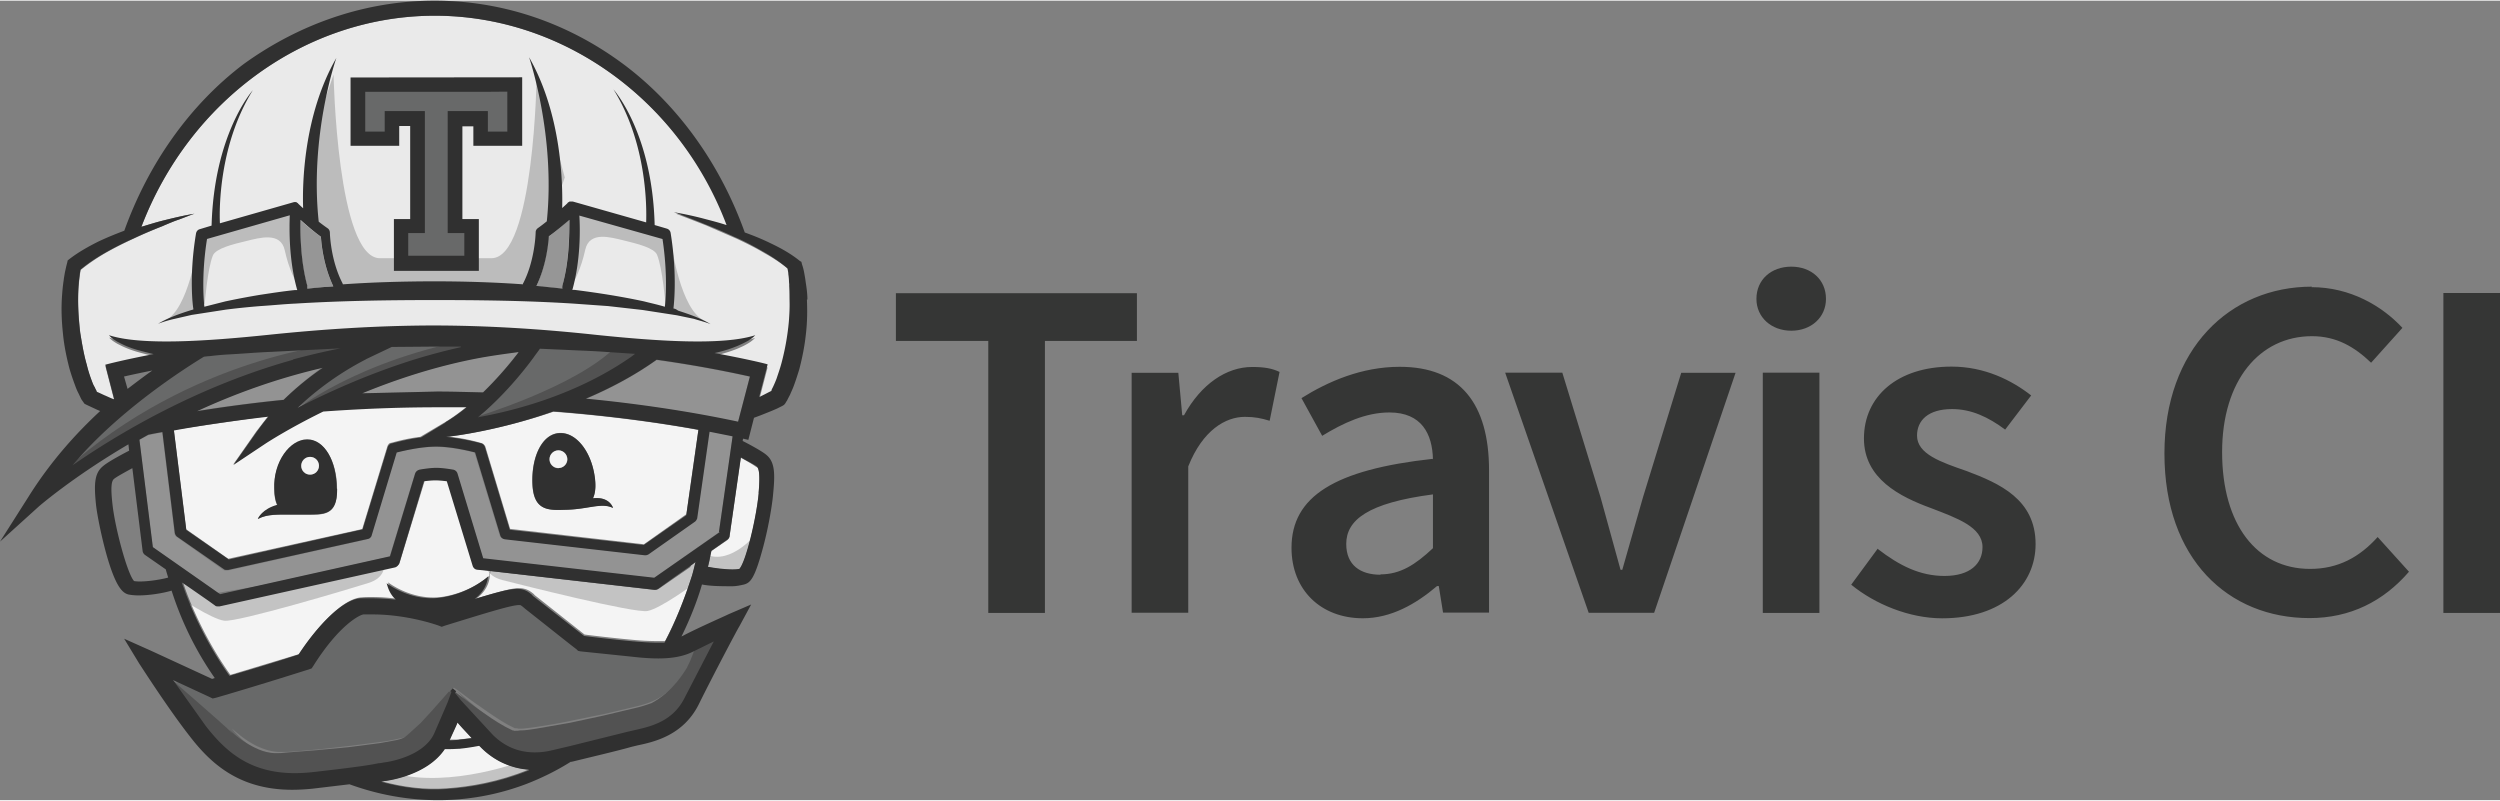 <svg xmlns="http://www.w3.org/2000/svg" viewBox="0 0 256 81.862" width="256" height="82"><rect x="0" y="0" width="256" height="81.862" fill="#808080" stroke="none"/><path d="M101.2 34.845h-9.46v-4.892h24.68v4.892H107v27.85H101.2v-27.87zm14.677 3.262h4.784l.4 4.35h.18c1.758-3.207 4.35-4.947 6.976-4.947 1.268 0 2.048.145 2.81.507l-1.015 5c-.852-.254-1.504-.4-2.537-.4-1.957 0-4.313 1.34-5.798 5.074v14.985h-5.798v-24.59zm30.858 8.88c-.054-2.627-1.16-4.82-4.458-4.82-2.446 0-4.747 1.087-6.886 2.392l-2.12-3.86c2.718-1.703 6.16-3.207 10.057-3.207 6.16 0 9.15 3.75 9.15 10.6v14.57h-4.71l-.435-2.718h-.18c-2.174 1.848-4.71 3.298-7.6 3.298-4.294 0-7.302-2.9-7.302-7.212 0-5.255 4.403-8.01 14.46-9.114zm-5.382 11.76c2.03 0 3.57-.978 5.382-2.682v-5.508c-6.668.87-8.88 2.627-8.88 5.074 0 2.174 1.45 3.153 3.515 3.153zm12.775-20.657h5.853l3.914 12.757 2.048 7.43h.18l2.12-7.43 3.914-12.738h5.563l-8.335 24.57h-6.704l-8.553-24.59zm25.73-7.556c0-1.957 1.504-3.298 3.57-3.298 2.048 0 3.552 1.34 3.552 3.298 0 1.884-1.504 3.262-3.552 3.262s-3.57-1.377-3.57-3.262zm.652 7.556h5.798v24.607h-5.798V38.088zM192.3 56.154c2.21 1.703 4.313 2.754 6.813 2.754 2.646 0 3.896-1.268 3.896-2.954 0-2.066-2.627-2.972-5.255-3.986-3.225-1.178-6.886-3.026-6.886-7.14 0-4.313 3.443-7.357 8.97-7.357 3.388 0 6.16 1.395 8.154 2.954l-2.664 3.497c-1.703-1.268-3.443-2.102-5.436-2.102-2.446 0-3.588 1.16-3.588 2.718 0 1.884 2.446 2.718 5.074 3.624 3.37 1.268 7.067 2.9 7.067 7.484 0 4.168-3.37 7.6-9.567 7.6-3.352 0-6.886-1.45-9.314-3.443l2.718-3.696zm44.394-26.818c3.986 0 7.248 1.94 9.314 4.168l-3.207 3.57c-1.703-1.63-3.552-2.718-6.052-2.718-5.364 0-9.205 4.53-9.205 11.87 0 7.43 3.552 11.96 9.006 11.96 2.9 0 5.074-1.214 6.922-3.262l3.207 3.552c-2.627 3.044-6.034 4.747-10.183 4.747-8.3 0-14.858-6.016-14.858-16.852 0-10.727 6.704-17.087 15.112-17.087zm13.518.598H256v32.76h-5.798v-32.76z" fill="#353635"/><path d="M80.96 28.992l-.09-.852c0-.18-.054-.4-.09-.598-.725-.616-1.576-1.178-2.464-1.667-.906-.544-1.92-1.05-2.935-1.522l-3.08-1.34-1.576-.616-1.558-.598a35.81 35.81 0 0 1 3.298.725l2.138.58C69.545 10.057 57.586 1.54 44.52 1.54c-13.046 0-25.042 8.516-30.043 21.617.725-.217 1.413-.435 2.12-.616 1.087-.272 2.21-.544 3.316-.725-.544.18-1.05.4-1.595.598-.544.18-1.033.4-1.558.616-1.05.435-2.084.87-3.08 1.34-1.015.47-1.993.96-2.972 1.522a20.09 20.09 0 0 0-2.446 1.685c-.036.217-.072.417-.09.616-.036.272-.072.544-.09.834-.054.544-.072 1.123-.072 1.685 0 1.123.09 2.247.217 3.352.18 1.123.362 2.23.67 3.298.127.544.3 1.087.49 1.576.11.254.18.507.326.76l.18.362.054.127c.072.054.18.09.236.127l.507.236.978.453.036-.036-.906-3.515c.18-.054 1.92-.507 4.947-1.087-.254-.036-.49-.09-.725-.145-.725-.18-1.395-.362-2.048-.634-.326-.127-.652-.3-.96-.453-.3-.18-.598-.362-.834-.634 3.316 1.087 10.183.598 16.272-.036 5.58-.544 11.162-.906 16.797-.942 5.617 0 11.18.362 16.76.96 6.106.652 12.956 1.142 16.308.054-.254.272-.544.47-.87.652-.308.18-.616.308-.942.453-.67.272-1.34.47-2.03.652a.87.87 0 0 1-.308.091c3.316.616 5.255 1.123 5.436 1.178l-.87 3.352.544-.236.725-.362.072-.127c.054-.11.11-.236.18-.362.09-.236.18-.49.308-.725.18-.544.362-1.05.49-1.595.308-1.087.507-2.174.652-3.262a21.02 21.02 0 0 0 .181-3.37c0-.544 0-1.123-.054-1.685z" fill="#eaeaea"/><path d="M48.3 75.488l-1.323.18h-.924l.78-1.776 1.45 1.595zm.96.978c1.36 1.36 3.044 2.12 4.892 2.265-3.08 1.268-6.052 1.758-8.335 1.92-2.247.18-4.53-.11-6.795-.725.18-.036.326-.054.49-.072.18 0 4.204-.544 6.016-3.262h.634l.87-.036 1.993-.3.236.18z" fill="#f4f4f4"/><path d="M53.1 35.986a5.71 5.71 0 0 1-.435.544c-.797 1.015-1.903 2.32-3.207 3.57l-4.71-.072-7.683.18c3.443-1.45 7.556-2.827 12.032-3.66a46.88 46.88 0 0 1 3.986-.598zm-20.113 1.54c-1.214.906-2.59 1.993-3.932 3.316-3.443.362-6.45.76-8.915 1.16 3.805-1.758 8.154-3.37 12.865-4.458zm42.04 7.12l-1.413 9.785-6.704 4.71L49.45 57.15l-2.646-8.698c-.072-.18-.236-.362-.47-.362-.652-.127-1.232-.18-1.703-.18a8.95 8.95 0 0 0-1.703.181c-.217 0-.4.18-.453.362l-2.59 8.48-17.36 3.878-6.886-4.838-1.36-10.98c.3-.18.598-.326.906-.49.4-.09.906-.18 1.413-.3l1.268 10.365c0 .145.11.3.236.362l4.71 3.334a.61.61 0 0 0 .362.109h.11l14.28-3.207.145-.054a.52.52 0 0 0 .272-.362l2.573-8.462c.69-.18 2.446-.598 3.986-.598 1.576 0 3.334.417 4.04.58l2.573 8.462c.072.18.254.362.49.362l14.26 1.63c.127 0 .272 0 .362-.09l4.747-3.316c.11-.09.18-.236.217-.4l1.268-8.88 2.356.49zm1.758-6.16l-1.232 4.71c-2.537-.58-8.063-1.667-15.583-2.4 2.464-1.033 4.965-2.356 7.248-3.986 4.476.616 7.792 1.305 9.55 1.703z" fill="#939393"/><path d="M26.4 53.092c.978-.544 2.084-.453 3.805-.453h1.087c1.776 0 3.262.18 3.225-2.627 0-2.8-1.268-5.037-3.044-5.02-1.776 0-3.48 2.3-3.388 5.074 0 .725.127 1.268.3 1.63-1.54.417-1.993 1.377-1.993 1.45zm21.345-11.47c-.69.544-1.413 1.087-2.174 1.54l-2.537 1.504c-1.558.18-2.9.598-3.008.616-.036 0-.09 0-.127.036-.11.072-.18.18-.236.326l-2.573 8.462-13.717 3.044-4.313-3.026-1.268-10.183 9.676-1.413-1.232 1.595-2.356 3.37L27.29 45.2c.036-.036 2.23-1.45 5.798-3.207 3.533-.3 7.43-.453 11.633-.453h3zm15.04 10.328c-.036-.072-.4-1.196-2.066-.997.18-.417.3-.978.217-1.758-.217-2.8-1.812-5-3.624-4.93-1.758.054-2.9 2.356-2.8 5.164.09 2.772 1.595 2.754 3.352 2.718 2.392-.072 3.696-.797 4.892-.217zm8.734-8.027l-1.232 8.66-4.35 3.08-13.7-1.576-2.537-8.426c-.09-.18-.236-.326-.417-.362-.09-.036-1.812-.544-3.588-.67h.326c.3-.036 5.02-.616 10.655-2.537 6.25.47 11.36 1.232 14.858 1.866zm5.98 3.823c.217.18.362.616.18 2.718-.217 2.537-1.268 7.03-1.957 7.755-.725.145-2.283 0-3.225-.236.18-.634.18-.942.362-1.63l1.63-1.123c.11-.09.18-.236.217-.362l1.142-8.063c.69.362 1.413.797 1.63.978zm-27.325 10.6l-.072.544s-1.884 1.758-4.93 2.174c-3.08.362-5.436-1.504-5.436-1.504.09.326.236 1.05.906 1.685-.797-.11-1.685-.18-2.59-.18-.362 0-.69 0-1.015.036-1.884.09-4.53 2.935-6.378 5.798l-7.067 2.138c-3.044-4.258-4.566-8.607-4.71-9.06l-.18-.544.797.544 1.957 1.377.652.453c.11.09.217.127.326.127h.127l17.94-4.023a.57.57 0 0 0 .435-.399l2.573-8.408c.453-.036.834-.072 1.178-.072s.725 0 1.16.09l2.61 8.698c.072.236.254.362.49.417l1.268.127zm20.512-.453l.544-.417c-.09.417-.18.815-.3 1.214-.815 2.573-1.758 4.856-2.827 6.886h-.725c-.834 0-1.667-.036-2.573-.127-1.63-.145-4.168-.435-4.947-.544l-5-3.95c-.072-.054-.145-.11-.18-.18-.362-.3-.76-.616-1.558-.616-.725 0-1.758.3-4.313 1.05 1.34-.997 1.34-2.265 1.34-2.265l.072-.544 16.834 1.94a.73.73 0 0 0 .399-.109l1.703-1.178 1.576-1.087z" fill="#f4f4f4"/><path d="M65.015 36.15c-.127.11-.254.217-.4.308-5.527 3.86-11.96 5.5-15.62 6.16 2.61-2.174 4.64-4.71 5.653-6.106.326-.435.544-.76.652-.906 1.903.054 3.805.145 5.672.254 1.34.054 2.718.145 4.06.254zm-20.71-.797c.942.036 1.903.036 2.863.054a62.14 62.14 0 0 0-4.657 1.214c-4.965 1.522-9.17 3.497-12.05 5 3.207-3.08 6.614-4.784 6.994-4.965l.054-.036 2.573-1.232 4.222-.054zm-9.477.217c-1.63.326-3.262.725-4.856 1.16-9.966 2.772-17.993 7.6-22.614 10.818 4.747-5.7 11.687-10.04 13.48-11.126.18-.036.4-.054.598-.072.69-.072 1.395-.127 2.084-.18l4.168-.3 7.157-.326z" fill="#686969"/><path d="M58.274 22.47c.036 1.486 0 4.204-.69 6.74a.4.4 0 0 0 0 .29l-2.682-.236c.978-2.084 1.196-4.313 1.232-5.074.76-.544 1.522-1.214 2.084-1.72zm-25.422 1.685c.054.797.272 3.008 1.268 5.074l-2.664.272v-.272c-.725-2.537-.725-5.255-.69-6.76a22 22 0 0 0 2.084 1.703z" fill="#969696"/><path d="M62.768 51.95c-1.196-.58-2.5.145-4.892.18-1.776.072-3.262.09-3.352-2.718-.09-2.772 1.033-5.074 2.81-5.128 1.776-.072 3.388 2.138 3.624 4.93.054.76-.036 1.323-.236 1.74 1.667-.18 2.03.906 2.048.997zm-5.563-4.095a.91.91 0 0 0 .906-.906c-.036-.49-.435-.906-.942-.906-.507.036-.906.435-.906.942s.435.906.942.906z" fill="#303030"/><circle cx="57.181" cy="46.953" r=".908" fill="#f4f4f4"/><path d="M34.52 50.01c.036 2.772-1.45 2.59-3.225 2.61h-1.087c-1.74 0-2.827-.072-3.805.453 0-.072.453-1.033 1.993-1.45-.18-.362-.3-.906-.308-1.63-.127-2.772 1.595-5.074 3.37-5.074s3.008 2.23 3.026 5.02zM31.8 48.525c.47 0 .87-.417.852-.906 0-.544-.417-.906-.906-.906-.544 0-.906.435-.906.942 0 .49.417.906.906.87z" fill="#303030"/><circle cx="31.755" cy="47.625" r=".908" fill="#f4f4f4"/><path d="M20.965 31.058s.272-3.588.834-4.965c.3-.725 2.066-1.16 3.443-1.486 1.34-.326 3.497-.96 3.914.942s1.087 3.262 1.558 3.896l-.598-7.846-9.314 2.247-.616 6.94.3.544.47-.308m47.185 0s-.3-3.624-.852-4.983c-.272-.725-2.066-1.16-3.407-1.486-1.36-.326-3.515-.978-3.95.942-.417 1.903-1.087 3.262-1.558 3.896l.58-7.846 9.314 2.247.616 6.94-.3.544-.49-.3M54.958 7.6s-.236 18.772-4.64 18.772H38.904c-4.385 0-4.747-18.8-4.747-18.8l-2.174 6.342.054 8.77 1.54 1.214.725 3.77.96 2.174 18.8.054.87-1.558.725-2.646.127-1.667 2.048-5.925-2.845-10.546zm13.826 17.504s.906 6.487 3.298 7.647c2.392 1.178 0 0 0 0l-3.352-1.015.054-6.65zm-48.562 0s-.906 6.487-3.298 7.647c-2.392 1.178 0 0 0 0l3.352-1.015-.054-6.65z" fill="#bcbcbc"/><path d="M69.454 31.746c1.123.362 2.283.76 3.316 1.377-.544-.217-1.142-.362-1.72-.544l-1.74-.362-3.515-.544-3.533-.4-3.552-.254c-4.747-.3-9.495-.362-14.242-.362s-9.495.072-14.224.362c-1.196.054-2.356.18-3.57.254a77.78 77.78 0 0 0-3.533.362l-3.515.544-1.74.4c-.58.127-1.16.3-1.703.507 1.033-.616 2.174-1.015 3.316-1.377l.3-.09v-.072c-.036-.127-.47-3.262.272-7.7.036-.217.18-.4.4-.453l1.196-.362c.254-9.332 4.113-13.735 4.222-13.862-3.443 5.527-3.443 12.104-3.37 13.626l7.6-2.174h.163s.054 0 .09.036h.036c0 .036 0 .036.054.054h.036v.036s.217.217.544.507c-.09-2.464.036-9.55 3.407-15.402-.072.18-2.754 8.01-1.812 16.78a19.64 19.64 0 0 0 .906.67c.145.09.236.272.236.453 0 0 .054 2.81 1.305 5.2 0 0 0 .054.036.09 3.08-.217 6.16-.3 9.24-.308 3.044 0 6.125.09 9.187.308 0-.054 0-.09.036-.127 1.214-2.356 1.268-5.182 1.268-5.2 0-.18.09-.326.236-.435.308-.217.616-.453.906-.69.906-8.77-1.758-16.598-1.812-16.797 3.352 5.89 3.443 12.974 3.388 15.438.326-.3.544-.49.544-.507v-.036h.036l.072-.072h.036c.036-.036.054-.054.09-.054h.3l7.52 2.138c.054-1.522.09-8.1-3.352-13.626.11.145 3.986 4.53 4.222 13.898l1.232.362a.55.55 0 0 1 .399.417c.725 4.458.308 7.574.3 7.7v.072c.072 0 .18.036.254.072zm-1.377-.4c.072-.507.326-3.225-.236-6.94l-8.516-2.4c.09 1.45.127 4.53-.69 7.52l-.036.09h.254c2.356.3 4.747.67 7.103 1.178.69.18 1.395.326 2.102.544zm-10.5-2.138c.725-2.537.725-5.255.725-6.76-.58.49-1.34 1.142-2.102 1.685-.054.797-.272 3.008-1.268 5.074l2.664.272a.4.4 0 0 1 0-.29zm-23.447.036c-.997-2.084-1.214-4.294-1.268-5.074-.76-.544-1.522-1.214-2.084-1.72-.036 1.486 0 4.204.69 6.74v.3c.87-.09 1.758-.18 2.646-.236zm-3.696.362c0-.036-.036-.072-.036-.11-.815-2.972-.78-6.07-.725-7.52L21.2 24.4c-.598 3.715-.326 6.45-.272 6.94l2.138-.544a80.74 80.74 0 0 1 3.533-.67c1.196-.18 2.356-.362 3.57-.49h.254z" fill="#303030"/><path d="M57.422 35.28s-3.588 5.255-9.277 7.538l.507-1.214 6.16-7.067 2.61.725zm-14.315-.145s-6.45 1.34-13.137 6.74l-.362-.217 10.147-7.194 3.37.652zM6.215 48.272s8.88-9.205 19.84-12.648l-6.47.145S6.723 44.83 6.233 48.272z" fill="#686969"/><path d="M35.044 35.08S19.606 36.35 6.56 48.127l.616-.036S22.578 37.87 34.8 36.64l.272-1.558zm-4.476 6.632s7.52-5.907 21.29-7.6l-3.678 2.3s-12.177 2.754-17.576 5.29zm18.084.942S58.9 39.6 63.04 35.46l3.48.67s-10.69 6.523-17.866 6.523z" fill="#525252"/><path d="M73.767 65.16l-3.986 1.087-10.238-.18-6.433-5-7.755 1.94-8.988-.78-5.02 5.5-9.422 2.827-4.71-1.45.978.78-.544-.254 3.37 4.71c1.957 2.5 4.403 4.82 9.114 4.82A16.84 16.84 0 0 0 32 79.04c4.802-.544 6.016-.76 6.704-.87l.616-.11c.036 0 3.986-.507 5.074-3l1.377-3.17.4-1.087c-.544.76-1.05 1.45-1.63 2.174-.725.834-1.413 1.685-2.23 2.446-.09.09-.18.18-.326.272-.11.09-.217.18-.362.254-.308.127-.544.18-.834.272-.544.127-1.05.236-1.595.326a67.14 67.14 0 0 1-3.262.453c-2.138.217-4.313.417-6.523.417h-.797c-.272-.036-.544-.072-.852-.145-.544-.127-1.05-.362-1.54-.616-.96-.544-1.812-1.268-2.482-2.138.797.725 1.685 1.395 2.646 1.848.49.217.997.4 1.504.49a3.78 3.78 0 0 0 .779.072h.815c1.087-.072 2.174-.18 3.262-.272l3.225-.362 3.225-.417c.544-.072 1.087-.18 1.595-.3.254-.036.544-.11.725-.18a5.89 5.89 0 0 0 .616-.453l1.178-1.087c.4-.4.76-.797 1.142-1.196.634-.67 1.178-1.377 1.812-2.066l.217-.254.4.272c.725.544 1.486 1.142 2.23 1.63.942.67 1.903 1.34 2.9 1.903l.725.362h.18c.054 0 .127.036.18.036h.417c.544-.054 1.123-.127 1.685-.217 1.142-.18 2.265-.362 3.407-.616l3.388-.69 3.352-.797c.544-.145 1.087-.3 1.595-.544.507-.217.978-.544 1.413-.906.87-.725 1.63-1.667 2.21-2.664-.47 1.087-1.142 2.048-1.993 2.9a6.74 6.74 0 0 1-1.45 1.087c-.236.127-.544.236-.815.326-.272.11-.544.18-.834.3-2.247.67-4.494 1.178-6.777 1.63-1.123.217-2.265.417-3.443.58-.544.072-1.142.145-1.72.18h-.435c-.09 0-.18-.036-.254-.054h-.127l-.127-.054c-.308-.127-.544-.272-.815-.417-1.015-.616-1.92-1.34-2.827-2.084a41.25 41.25 0 0 1-2.12-1.812l.652.78s1.486 1.758 3.262 3.533c1.196 1.178 2.627 1.776 4.276 1.776a7.64 7.64 0 0 0 1.758-.217l1.758-.417 5.98-1.486c.217-.054.49-.11.78-.18 1.63-.362 3.86-.906 5.037-3.262l2.845-5.545c.507-.362.815-.67.815-.67z" fill="#686969"/><path d="M39.34 57.767s.18 1.323-1.63 1.866c-1.812.58-13.41 4.04-14.75 3.86-1.323-.18-4.675-2.428-4.675-2.428l-.815-2.9 4.675 2.5 17.214-2.9z" opacity=".2" fill="#010101"/><path d="M53.472 7.846v7.012h-5v-1.993h-1.123v9.495h1.685v5.31h-8.698v-5.31h1.667v-9.53H40.88v2.03h-4.983V7.864" fill="#303030"/><path d="M49.72 57.513s-.145 1.323 1.703 1.812c1.848.47 13.6 3.443 14.895 3.17 1.305-.254 4.566-2.646 4.566-2.646l.69-2.9-4.566 2.718-17.287-2.174zm27.814-3.026s-2.627 3.352-5.22 2.23l-.834.544.18 1.36 3.896.49 1.033-.616.906-3.986zM36.91 79.728s9.53 4.802 20.294-1.72l-3.443-.236s-7.556 2.972-13.536 1.323l-3.334.634z" opacity=".2" fill="#010101"/><path d="M71.23 66.066s-.254 1.015-.906 2.265c-.616 1.015-1.36 1.92-2.23 2.664-.435.362-.906.69-1.395.942-.507.18-1.05.362-1.63.49l-3.352.797-3.37.725-3.443.598c-.544.09-1.087.18-1.667.18-.145.036-.272.036-.417.036h-.18s-.054-.036-.072-.036h-.072l-.725-.362c-1.015-.544-1.957-1.232-2.9-1.884l-2.247-1.685-.054.09.127.127-.507-.4-.18.18-.036-.054-1.812 2.048-1.087 1.178-1.196 1.087c-.18.18-.417.362-.598.453-.217.09-.49.18-.725.217l-1.63.3-3.207.417-3.262.308-3.225.254c-.272.036-.544.054-.815.054s-.544 0-.78-.054c-.507-.072-1.015-.254-1.504-.49-.96-.453-1.848-1.087-2.646-1.848.11.18.217.3.362.417-.145-.11-.254-.18-.308-.3-.507-.544-6.668-5.87-6.668-5.87L19 74.093s4.766 5.128 7.43 5.726c2.718.616 7.52-.036 11.144-.598s6.523-1.848 7.683-3.986c1.142-2.102 1.323-2.718 1.323-2.718S50.01 77.41 53 77.952c2.972.58 11.814-2.446 11.814-2.446s5.4-1.45 6.342-3.316 3.443-7.937 3.443-7.937l-3.497 1.848z" fill="#525252"/><path d="M49.776 9.332H37.4v4.077h1.993v-2.102h4.113V23.8h-1.703v2.32h5.744V23.8h-1.703V11.307h4.113v2.102h1.993V9.314" fill="#686969"/><path d="M46.587 70.886l.634.78 3.262 3.533c1.196 1.178 2.627 1.776 4.276 1.776a7.44 7.44 0 0 0 1.776-.217l1.776-.417 5.98-1.486.78-.18c1.63-.362 3.84-.906 5.02-3.262l3-5.798-2.138 1.05c-.906.453-2.03.69-3.533.69-.906 0-1.776-.072-2.718-.18l-5.255-.544-.254-.054-.18-.18c-.036 0-2.9-2.283-5.22-4.113l-.254-.217c-.236-.18-.236-.18-.362-.18-.76 0-2.9.652-7.647 2.12l-.3.11-.272-.11s-3.117-1.16-6.83-1.16h-.906c-.362.036-2.464 1.033-5.128 5.255l-.18.272-.3.11c-.036 0-4.64 1.486-9.513 2.9l-.326.072-.3-.145-3.75-1.74 3.352 4.71c1.957 2.5 4.403 4.82 9.114 4.82a16.84 16.84 0 0 0 1.866-.109c4.82-.544 6.034-.76 6.704-.906.217 0 .4-.054.634-.09.036 0 3.95-.49 5.074-2.972l1.36-3.153.4-1.087-.11-.09.236-.272c.11.09.236.18.362.3l-.072.09zM16.743 23.05c-1.05.4-2.084.834-3.08 1.305-1.015.453-1.993.942-2.972 1.504-.87.507-1.703 1.05-2.446 1.685-.036.18-.072.4-.09.58-.036.272-.072.544-.09.834-.054.544-.072 1.087-.072 1.667 0 1.123.09 2.23.217 3.352.18 1.087.362 2.21.67 3.262.127.544.3 1.087.49 1.595.09.254.18.507.326.725.054.127.11.254.18.362l.036.127c.072.036.18.072.254.11l.507.236c.272.11.652.3.978.417l.036-.036-.906-3.497c.18-.054 1.92-.507 4.947-1.087l-.725-.18c-.725-.18-1.395-.362-2.048-.634-.326-.145-.652-.3-.96-.47-.3-.18-.598-.362-.834-.652 3.316 1.087 10.183.598 16.308-.036 5.563-.58 11.144-.942 16.78-.96 5.617 0 11.234.362 16.78.96 6.106.634 12.956 1.123 16.308.036-.254.272-.544.47-.852.634-.326.18-.652.326-.978.47a13.24 13.24 0 0 1-2.029.652l-.308.072c3.316.616 5.255 1.087 5.436 1.16l-.87 3.352.507-.254.49-.254.254-.127.036-.145c.054-.11.127-.236.18-.362a12.4 12.4 0 0 0 .308-.725c.18-.544.362-1.05.507-1.595a25.27 25.27 0 0 0 .652-3.298c.145-1.087.217-2.23.18-3.352 0-.544 0-1.123-.054-1.667a6.48 6.48 0 0 0-.072-.815c0-.18-.054-.4-.09-.598-.725-.616-1.558-1.178-2.446-1.685-.96-.544-1.94-1.087-2.972-1.522a52.48 52.48 0 0 0-3.08-1.323 39.81 39.81 0 0 0-1.558-.616 34.51 34.51 0 0 0-1.576-.598 35.81 35.81 0 0 1 3.298.725c.69.18 1.395.362 2.102.598C69.527 10.075 57.567 1.54 44.52 1.54S19.48 10.057 14.478 23.157c.725-.217 1.413-.435 2.12-.616 1.087-.272 2.21-.544 3.316-.725-.544.18-1.05.4-1.595.598-.544.18-1.033.4-1.558.616zm65.884 7.556c.054 1.178.036 2.392-.11 3.588-.127 1.196-.362 2.356-.67 3.552-.18.58-.362 1.16-.58 1.74-.11.3-.236.544-.362.852-.072.145-.145.272-.217.417l-.11.217c-.054.072-.09.127-.145.236l-.145.18-.18.11-.544.272-.544.236-1.087.435-.725.272-.58 2.265s-.18-.054-.544-.127l-.036.236c.652.326 1.957 1.033 2.392 1.395.906.725.942 1.903.725 4.06-.09 1.087-.453 3.262-.978 5.255-.906 3.443-1.36 3.805-1.993 3.986-.3.072-.78.18-1.232.18-.942 0-2.21 0-3.08-.18-.217.76-.852 2.8-2.102 5.327.054-.036.127-.054.18-.09 1.54-.815 4.494-2.102 4.602-2.174l2.356-1.015-1.214 2.247c-.054.036-2.61 4.856-4.168 8.01-1.576 3.117-4.494 3.805-6.25 4.168-.272.072-.544.127-.725.18-1.268.362-3.805.96-6.034 1.504h-.09c-1.377.87-2.9 1.63-4.53 2.265-6.016 2.283-12.358 2.138-18.12.036l-3.805.453c-.725.072-1.413.11-2.066.11-5.5 0-8.4-2.772-10.5-5.5-2.265-2.9-5.037-7.248-5.164-7.43l-1.54-2.537 2.718 1.214 6.288 2.9.272-.09c-1.848-2.646-3.352-5.617-4.42-8.95-.906.272-2.3.49-3.388.49-.362 0-.725-.036-1.015-.09-.598-.145-1.305-.725-2.247-4.04-.544-1.94-.96-4.04-1.087-5.128-.217-2.12-.18-3.262.725-3.986.507-.453 2.3-1.395 2.664-1.576l-.072-.652c-5.672 3.334-9.06 6.27-9.15 6.342L0 55.393l2.9-4.566c2.265-3.624 4.892-6.523 7.357-8.806l-.3-.127-1.087-.507-.217-.11-.127-.18-.18-.254-.09-.18-.217-.453c-.145-.272-.254-.544-.362-.852a21.74 21.74 0 0 1-.58-1.74c-.3-1.178-.544-2.356-.652-3.552-.127-1.178-.18-2.392-.11-3.588.036-.598.09-1.214.18-1.812.036-.308.09-.598.145-.906.072-.308.127-.598.217-.906l.054-.254.18-.145c.942-.725 1.993-1.305 3.008-1.812.852-.4 1.74-.76 2.61-1.087 2.446-6.813 6.668-12.865 12.23-17.07C30.732 2.32 37.5 0 44.503 0s13.77 2.3 19.533 6.65c5.563 4.222 9.785 10.256 12.23 17.087.906.326 1.758.67 2.61 1.087 1.033.49 2.066 1.05 3.008 1.812l.18.11.054.236a5.56 5.56 0 0 1 .236.906c.054.3.11.598.145.906.09.58.18 1.178.18 1.812zM77.68 50.428c.18-2.084 0-2.537-.18-2.718-.217-.18-.942-.544-1.63-.942l-1.16 8.027c0 .18-.11.308-.236.4l-1.63 1.142c-.145.652-.18.96-.362 1.63.942.18 2.5.362 3.225.217.67-.725 1.74-5.22 1.993-7.792zm-2.102-7.302l1.214-4.64c-1.812-.4-5.074-1.087-9.55-1.72-2.283 1.63-4.802 2.954-7.248 3.986 7.52.725 13.046 1.812 15.583 2.356zm-1.957 11.27l1.395-9.785-2.356-.47-1.268 8.88c-.054.127-.127.272-.272.362l-4.71 3.316c-.127.072-.272.11-.417.09l-14.28-1.63c-.236-.036-.435-.18-.49-.417l-2.573-8.48c-.69-.18-2.464-.598-3.986-.598-1.576 0-3.352.435-4.04.598l-2.555 8.462c-.036.18-.145.272-.272.362l-.145.036-14.28 3.17h-.145c-.127 0-.236 0-.326-.09l-4.747-3.298c-.127-.09-.217-.236-.254-.4l-1.268-10.328c-.544.09-1.015.18-1.45.272l-.906.507 1.377 11 6.886 4.82 17.395-3.878 2.573-8.462c.072-.217.254-.362.47-.417.652-.11 1.232-.18 1.703-.18.49 0 1.05.072 1.703.18.217.036.4.18.47.417l2.627 8.66L67 59.09l6.704-4.675zm-3.334-1.812l1.232-8.643c-3.48-.634-8.59-1.395-14.858-1.884-5.617 1.993-10.328 2.537-10.618 2.573l-.362.036a23.86 23.86 0 0 1 3.624.67.6.6 0 0 1 .362.417l2.537 8.426 13.717 1.558 4.35-3.044zm.942 4.892l-.58.435L69.092 59l-1.685 1.214a.63.63 0 0 1-.417.109L50.138 58.4l-1.232-.127c-.254 0-.435-.18-.507-.4l-2.646-8.66c-.453-.054-.834-.09-1.16-.09-.362 0-.725.036-1.178.09L40.88 57.64c-.09.18-.254.362-.453.4l-17.94 3.986h-.145c-.127 0-.236 0-.326-.09l-.652-.47-1.957-1.36-.797-.544c.054.18.11.362.18.507.145.453 1.667 4.802 4.71 9.06 3.298-.96 6.16-1.866 7.067-2.174 1.848-2.827 4.494-5.672 6.378-5.762h.978a23.59 23.59 0 0 1 2.609.145c-.69-.634-.834-1.36-.942-1.685 0 0 2.392 1.866 5.436 1.486 3.044-.4 4.947-2.174 4.947-2.174s-.036 1.305-1.36 2.3c2.537-.78 3.624-1.033 4.35-1.033.78 0 1.178.326 1.522.616.054.072.11.145.18.18l5.146 4.023c.797.11 3.334.4 4.93.544.906.072 1.758.145 2.573.145h.725c1.087-2.03 1.993-4.313 2.827-6.886.11-.4.217-.815.308-1.214zm-6.215-21.31l-4.077-.272-5.653-.254c-.11.18-.362.49-.652.906-1.033 1.413-3.08 3.95-5.672 6.106 3.696-.652 10.093-2.3 15.638-6.16l.4-.3zm-12.322.362c.145-.18.3-.362.417-.544-1.36.18-2.682.362-3.986.598-4.458.834-8.59 2.21-12.032 3.624l7.665-.18c1.595 0 3.17.054 4.71.09 1.305-1.268 2.4-2.537 3.207-3.552zm1.45 42.22c-1.812-.127-3.533-.906-4.892-2.265l-.18-.18c-.67.127-1.34.236-2.03.3-.3 0-.544.036-.87.036h-.616c-1.812 2.718-5.853 3.225-6.034 3.262-.18 0-.308.054-.49.09 2.247.616 4.53.906 6.813.725 2.247-.145 5.2-.634 8.335-1.903zm-7.176-3.08c.453-.036.906-.09 1.34-.145-.544-.598-1.087-1.142-1.45-1.595-.18.453-.47 1.033-.815 1.812h.09c.272 0 .58-.036.852-.054zm-1.36-32.49c.76-.453 1.486-.978 2.174-1.54h-3.008c-4.204 0-8.118.18-11.67.435-3.552 1.74-5.726 3.17-5.798 3.207L23.9 47.547l2.356-3.352c.4-.544.797-1.087 1.232-1.595-3.932.453-7.212.96-9.676 1.413l1.268 10.183 4.35 3.026 13.7-3.08 2.573-8.426c.054-.145.145-.254.272-.326.036-.036.09-.054.127-.054.072 0 1.45-.417 3.026-.616l2.5-1.522zm1.576-7.755h-2.863l-4.204.036-2.59 1.232-.054.036a30.41 30.41 0 0 0-6.994 4.965c2.9-1.486 7.12-3.443 12.068-4.983a64.45 64.45 0 0 1 4.657-1.232zm-18.12 5.436c1.36-1.323 2.754-2.428 3.986-3.262-4.71 1.087-9.06 2.682-12.865 4.44 2.464-.4 5.436-.815 8.88-1.16zm.906-4.113c1.63-.435 3.225-.815 4.892-1.142l-7.176.362c-1.377.054-2.772.18-4.168.254a26.81 26.81 0 0 0-2.048.181c-.18 0-.362.036-.58.054-1.776 1.087-8.698 5.436-13.463 11.126 4.62-3.207 12.684-8.045 22.614-10.818zm-12.738 22.36c-.09-.3-.18-.58-.254-.87l-2.138-1.486a.61.61 0 0 1-.236-.417l-1.05-8.462c-.76.417-1.667.906-1.903 1.123-.18.18-.362.598-.127 2.61.272 2.464 1.54 7.14 2.21 7.828.815.145 2.61-.11 3.497-.362zM15.6 37.87a106.77 106.77 0 0 0-2.899.616l.362 1.268c.942-.725 1.812-1.377 2.537-1.884z" fill="#303030"/></svg>